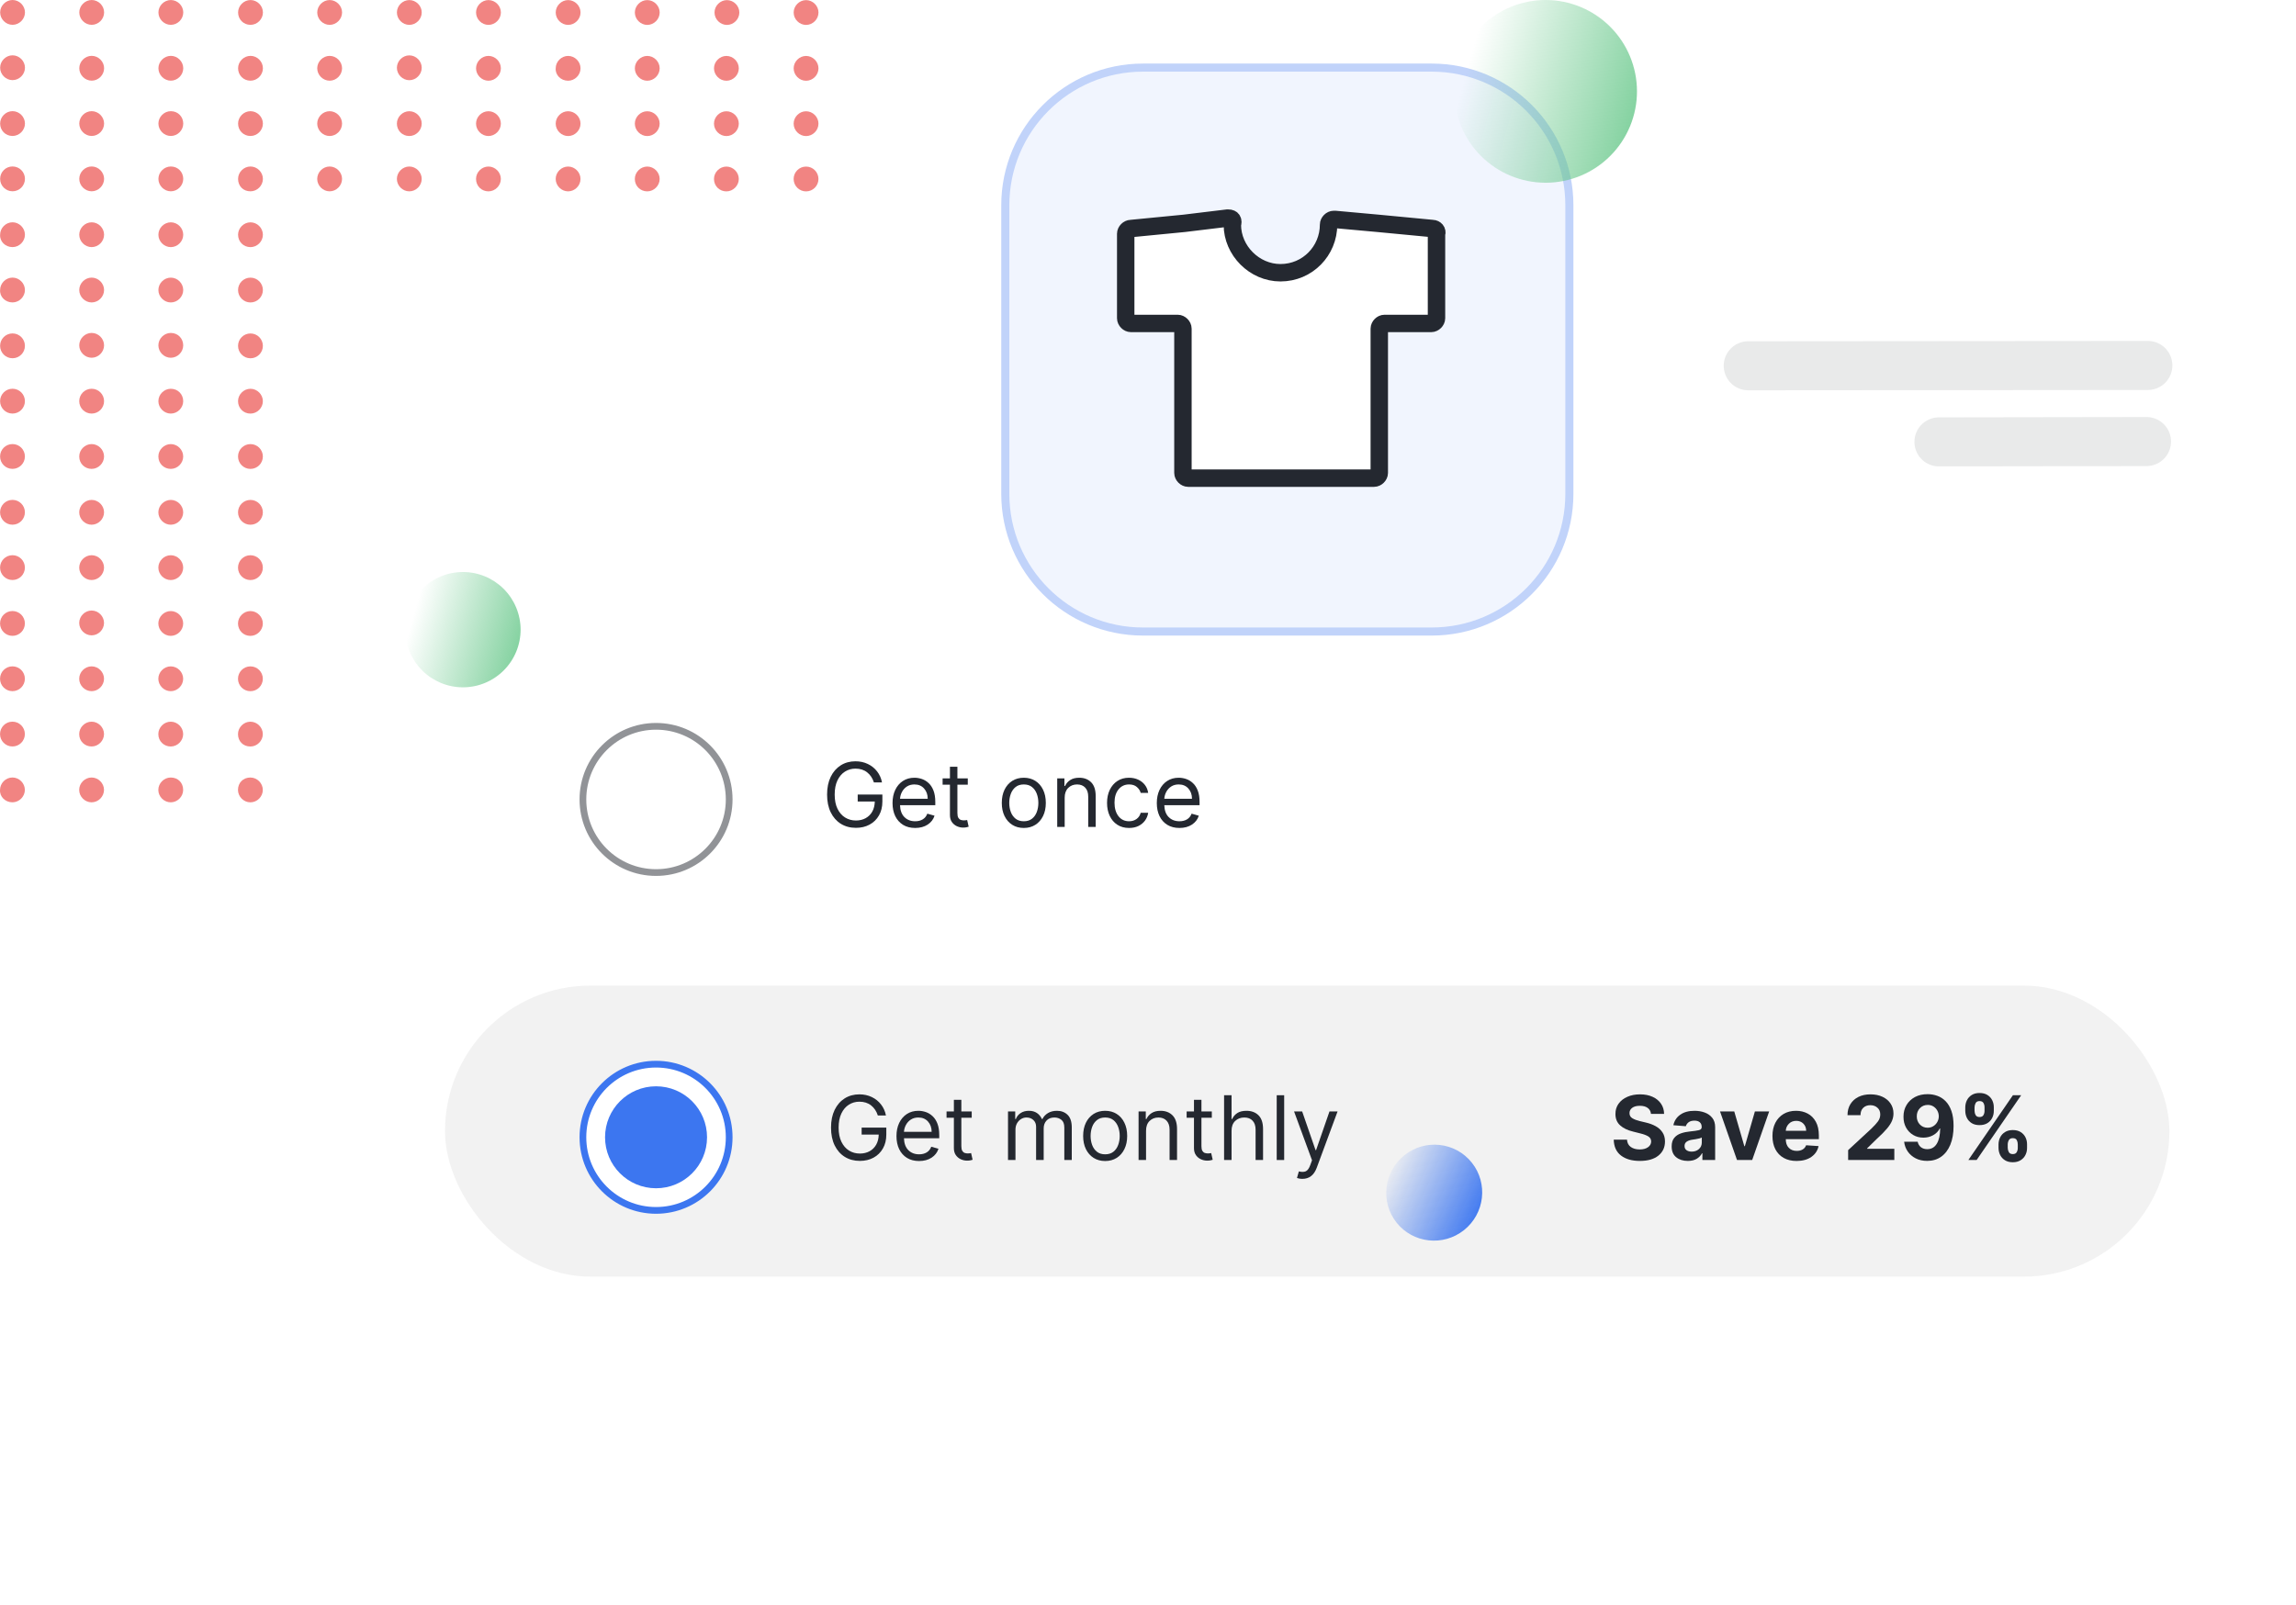 <svg width="256" height="179" viewBox="0 0 256 179" fill="none" xmlns="http://www.w3.org/2000/svg">
<g clip-path="url(#clip0)">
<path d="M1.401 0C0.651 0 0.016 0.634 0.016 1.384C0.016 2.133 0.65 2.767 1.4 2.768C2.15 2.768 2.784 2.133 2.785 1.384C2.785 0.634 2.15 0 1.401 0Z" fill="#ED6663" fill-opacity="0.8"/>
<path d="M10.225 2.769C10.974 2.769 11.609 2.135 11.609 1.385C11.609 0.636 10.975 0.002 10.225 0.001C9.475 0.001 8.841 0.636 8.841 1.385C8.84 2.135 9.475 2.769 10.225 2.769Z" fill="#ED6663" fill-opacity="0.8"/>
<path d="M19.049 2.77C19.799 2.77 20.433 2.136 20.434 1.387C20.434 0.637 19.799 0.003 19.05 0.003C18.3 0.003 17.665 0.637 17.665 1.386C17.665 2.136 18.299 2.77 19.049 2.77Z" fill="#ED6663" fill-opacity="0.8"/>
<path d="M27.931 2.771C28.681 2.771 29.316 2.137 29.316 1.388C29.316 0.638 28.682 0.004 27.932 0.004C27.182 0.004 26.547 0.638 26.547 1.388C26.547 2.137 27.124 2.771 27.931 2.771Z" fill="#ED6663" fill-opacity="0.8"/>
<path d="M36.756 2.773C37.505 2.773 38.14 2.139 38.14 1.389C38.14 0.64 37.506 0.005 36.756 0.005C36.007 0.005 35.372 0.639 35.372 1.389C35.372 2.138 36.006 2.773 36.756 2.773Z" fill="#ED6663" fill-opacity="0.8"/>
<path d="M45.639 0.007C44.889 0.007 44.254 0.641 44.254 1.39C44.254 2.14 44.888 2.774 45.638 2.774C46.388 2.774 47.022 2.14 47.022 1.39C47.023 0.641 46.388 0.007 45.639 0.007Z" fill="#ED6663" fill-opacity="0.8"/>
<path d="M54.462 2.775C55.212 2.775 55.847 2.141 55.847 1.392C55.847 0.642 55.213 0.008 54.463 0.008C53.713 0.008 53.079 0.642 53.078 1.391C53.078 2.141 53.712 2.775 54.462 2.775Z" fill="#ED6663" fill-opacity="0.8"/>
<path d="M64.729 1.393C64.729 0.643 64.095 0.009 63.345 0.009C62.595 0.009 61.961 0.643 61.961 1.393C61.96 2.142 62.595 2.776 63.344 2.776C64.094 2.777 64.729 2.142 64.729 1.393Z" fill="#ED6663" fill-opacity="0.8"/>
<path d="M72.169 2.778C72.919 2.778 73.553 2.144 73.554 1.394C73.554 0.645 72.919 0.011 72.17 0.01C71.42 0.01 70.785 0.645 70.785 1.394C70.785 2.144 71.419 2.778 72.169 2.778Z" fill="#ED6663" fill-opacity="0.8"/>
<path d="M82.436 1.395C82.436 0.646 81.802 0.012 81.052 0.012C80.302 0.012 79.667 0.646 79.667 1.395C79.667 2.145 80.301 2.779 81.051 2.779C81.801 2.779 82.436 2.145 82.436 1.395Z" fill="#ED6663" fill-opacity="0.8"/>
<path d="M89.876 2.78C90.625 2.78 91.26 2.146 91.26 1.397C91.26 0.647 90.626 0.013 89.876 0.013C89.126 0.013 88.492 0.647 88.492 1.397C88.492 2.146 89.126 2.78 89.876 2.78Z" fill="#ED6663" fill-opacity="0.8"/>
<path d="M1.4 6.169C0.65 6.169 0.015 6.803 0.015 7.553C0.015 8.302 0.649 8.936 1.399 8.936C2.149 8.936 2.784 8.302 2.784 7.553C2.784 6.803 2.15 6.169 1.4 6.169Z" fill="#ED6663" fill-opacity="0.8"/>
<path d="M10.224 8.995C10.973 8.995 11.608 8.361 11.608 7.612C11.608 6.862 10.974 6.228 10.224 6.228C9.474 6.228 8.84 6.862 8.84 7.611C8.84 8.361 9.474 8.995 10.224 8.995Z" fill="#ED6663" fill-opacity="0.8"/>
<path d="M19.048 8.996C19.798 8.996 20.433 8.362 20.433 7.613C20.433 6.863 19.799 6.229 19.049 6.229C18.299 6.229 17.665 6.863 17.664 7.613C17.664 8.362 18.298 8.996 19.048 8.996Z" fill="#ED6663" fill-opacity="0.8"/>
<path d="M27.93 8.998C28.68 8.998 29.315 8.364 29.315 7.614C29.315 6.865 28.681 6.23 27.931 6.23C27.181 6.23 26.547 6.865 26.546 7.614C26.546 8.364 27.123 8.998 27.93 8.998Z" fill="#ED6663" fill-opacity="0.8"/>
<path d="M36.755 8.999C37.505 8.999 38.139 8.365 38.139 7.615C38.139 6.866 37.505 6.232 36.755 6.232C36.006 6.232 35.371 6.866 35.371 7.615C35.371 8.365 36.005 8.999 36.755 8.999Z" fill="#ED6663" fill-opacity="0.8"/>
<path d="M45.638 6.175C44.888 6.175 44.253 6.809 44.253 7.559C44.253 8.308 44.887 8.943 45.637 8.943C46.387 8.943 47.021 8.309 47.022 7.559C47.022 6.81 46.387 6.175 45.638 6.175Z" fill="#ED6663" fill-opacity="0.8"/>
<path d="M54.461 9.002C55.211 9.002 55.846 8.367 55.846 7.618C55.846 6.869 55.212 6.234 54.462 6.234C53.712 6.234 53.078 6.868 53.078 7.618C53.077 8.367 53.712 9.002 54.461 9.002Z" fill="#ED6663" fill-opacity="0.8"/>
<path d="M63.344 9.003C64.093 9.003 64.728 8.369 64.728 7.619C64.728 6.87 64.094 6.236 63.344 6.236C62.594 6.236 61.96 6.87 61.96 7.619C61.902 8.369 62.536 9.003 63.344 9.003Z" fill="#ED6663" fill-opacity="0.8"/>
<path d="M72.168 9.004C72.918 9.004 73.552 8.37 73.553 7.621C73.553 6.871 72.918 6.237 72.169 6.237C71.419 6.237 70.784 6.871 70.784 7.62C70.784 8.37 71.418 9.004 72.168 9.004Z" fill="#ED6663" fill-opacity="0.8"/>
<path d="M80.993 9.005C81.742 9.005 82.377 8.371 82.377 7.622C82.377 6.872 81.743 6.238 80.993 6.238C80.243 6.238 79.609 6.872 79.609 7.622C79.609 8.371 80.243 9.005 80.993 9.005Z" fill="#ED6663" fill-opacity="0.8"/>
<path d="M89.875 9.007C90.624 9.007 91.259 8.373 91.259 7.623C91.26 6.874 90.625 6.239 89.875 6.239C89.126 6.239 88.491 6.873 88.491 7.623C88.491 8.372 89.125 9.007 89.875 9.007Z" fill="#ED6663" fill-opacity="0.8"/>
<path d="M1.398 15.163C2.148 15.163 2.783 14.528 2.783 13.779C2.783 13.03 2.149 12.395 1.399 12.395C0.649 12.395 0.015 13.029 0.014 13.779C0.014 14.528 0.591 15.163 1.398 15.163Z" fill="#ED6663" fill-opacity="0.8"/>
<path d="M10.223 15.164C10.973 15.164 11.607 14.53 11.607 13.78C11.607 13.031 10.973 12.397 10.223 12.397C9.474 12.397 8.839 13.031 8.839 13.78C8.839 14.53 9.473 15.164 10.223 15.164Z" fill="#ED6663" fill-opacity="0.8"/>
<path d="M19.048 12.398C18.298 12.398 17.664 13.032 17.663 13.781C17.663 14.531 18.297 15.165 19.047 15.165C19.797 15.165 20.432 14.531 20.432 13.782C20.432 13.032 19.855 12.398 19.048 12.398Z" fill="#ED6663" fill-opacity="0.8"/>
<path d="M27.929 15.166C28.679 15.166 29.314 14.532 29.314 13.783C29.314 13.033 28.68 12.399 27.93 12.399C27.18 12.399 26.546 13.033 26.546 13.783C26.545 14.532 27.122 15.166 27.929 15.166Z" fill="#ED6663" fill-opacity="0.8"/>
<path d="M36.754 15.168C37.504 15.168 38.138 14.534 38.139 13.784C38.139 13.035 37.504 12.4 36.755 12.4C36.005 12.4 35.37 13.034 35.37 13.784C35.37 14.534 36.004 15.168 36.754 15.168Z" fill="#ED6663" fill-opacity="0.8"/>
<path d="M45.636 15.169C46.386 15.169 47.02 14.535 47.021 13.785C47.021 13.036 46.386 12.402 45.637 12.402C44.887 12.402 44.252 13.036 44.252 13.785C44.252 14.535 44.829 15.169 45.636 15.169Z" fill="#ED6663" fill-opacity="0.8"/>
<path d="M54.461 15.17C55.21 15.17 55.845 14.536 55.845 13.787C55.845 13.037 55.211 12.403 54.461 12.403C53.711 12.403 53.077 13.037 53.077 13.787C53.077 14.536 53.711 15.17 54.461 15.17Z" fill="#ED6663" fill-opacity="0.8"/>
<path d="M63.343 12.404C62.594 12.404 61.959 13.038 61.959 13.788C61.959 14.537 62.593 15.171 63.343 15.172C64.093 15.172 64.727 14.537 64.727 13.788C64.727 13.039 64.093 12.404 63.343 12.404Z" fill="#ED6663" fill-opacity="0.8"/>
<path d="M72.167 15.173C72.917 15.173 73.552 14.539 73.552 13.789C73.552 13.04 72.918 12.406 72.168 12.406C71.418 12.405 70.783 13.04 70.783 13.789C70.783 14.539 71.417 15.173 72.167 15.173Z" fill="#ED6663" fill-opacity="0.8"/>
<path d="M80.992 15.174C81.741 15.174 82.376 14.54 82.376 13.79C82.376 13.041 81.742 12.407 80.992 12.407C80.243 12.407 79.608 13.041 79.608 13.79C79.608 14.54 80.242 15.174 80.992 15.174Z" fill="#ED6663" fill-opacity="0.8"/>
<path d="M89.874 12.408C89.125 12.408 88.49 13.042 88.49 13.792C88.49 14.541 89.124 15.175 89.874 15.175C90.624 15.175 91.258 14.541 91.258 13.792C91.259 13.042 90.624 12.408 89.874 12.408Z" fill="#ED6663" fill-opacity="0.8"/>
<path d="M1.397 21.331C2.162 21.331 2.782 20.712 2.782 19.948C2.782 19.184 2.163 18.564 1.398 18.564C0.634 18.564 0.014 19.183 0.014 19.948C0.013 20.712 0.633 21.331 1.397 21.331Z" fill="#ED6663" fill-opacity="0.8"/>
<path d="M10.223 18.565C9.473 18.565 8.838 19.199 8.838 19.949C8.838 20.698 9.472 21.333 10.222 21.333C10.972 21.333 11.606 20.698 11.607 19.949C11.607 19.2 10.972 18.565 10.223 18.565Z" fill="#ED6663" fill-opacity="0.8"/>
<path d="M19.047 18.567C18.297 18.567 17.663 19.201 17.663 19.95C17.662 20.7 18.297 21.334 19.046 21.334C19.796 21.334 20.431 20.7 20.431 19.95C20.431 19.201 19.855 18.567 19.047 18.567Z" fill="#ED6663" fill-opacity="0.8"/>
<path d="M27.928 21.335C28.678 21.335 29.313 20.701 29.313 19.952C29.313 19.202 28.679 18.568 27.929 18.568C27.179 18.568 26.545 19.202 26.545 19.951C26.544 20.759 27.121 21.335 27.928 21.335Z" fill="#ED6663" fill-opacity="0.8"/>
<path d="M36.753 21.336C37.503 21.337 38.137 20.702 38.138 19.953C38.138 19.203 37.503 18.569 36.754 18.569C36.004 18.569 35.369 19.203 35.369 19.953C35.369 20.702 36.003 21.336 36.753 21.336Z" fill="#ED6663" fill-opacity="0.8"/>
<path d="M45.636 18.57C44.886 18.57 44.252 19.204 44.251 19.954C44.251 20.703 44.885 21.338 45.635 21.338C46.385 21.338 47.02 20.704 47.02 19.954C47.02 19.205 46.386 18.57 45.636 18.57Z" fill="#ED6663" fill-opacity="0.8"/>
<path d="M54.46 21.339C55.209 21.339 55.844 20.705 55.844 19.955C55.844 19.206 55.21 18.572 54.46 18.572C53.711 18.572 53.076 19.206 53.076 19.955C53.076 20.762 53.71 21.339 54.46 21.339Z" fill="#ED6663" fill-opacity="0.8"/>
<path d="M63.343 18.573C62.593 18.573 61.958 19.207 61.958 19.956C61.958 20.706 62.592 21.34 63.342 21.34C64.092 21.34 64.726 20.706 64.726 19.957C64.727 19.207 64.092 18.573 63.343 18.573Z" fill="#ED6663" fill-opacity="0.8"/>
<path d="M72.166 21.341C72.916 21.342 73.551 20.707 73.551 19.958C73.551 19.209 72.917 18.574 72.167 18.574C71.417 18.574 70.782 19.208 70.782 19.958C70.782 20.765 71.416 21.341 72.166 21.341Z" fill="#ED6663" fill-opacity="0.8"/>
<path d="M80.991 21.343C81.74 21.343 82.375 20.709 82.375 19.959C82.376 19.21 81.741 18.576 80.991 18.576C80.242 18.576 79.607 19.21 79.607 19.959C79.607 20.766 80.241 21.343 80.991 21.343Z" fill="#ED6663" fill-opacity="0.8"/>
<path d="M89.873 21.344C90.638 21.344 91.257 20.725 91.257 19.96C91.258 19.196 90.638 18.577 89.874 18.577C89.109 18.577 88.489 19.196 88.489 19.96C88.489 20.724 89.109 21.344 89.873 21.344Z" fill="#ED6663" fill-opacity="0.8"/>
<path d="M1.396 27.558C2.146 27.558 2.781 26.924 2.781 26.174C2.781 25.425 2.147 24.791 1.397 24.79C0.647 24.79 0.013 25.425 0.013 26.174C-0.045 26.924 0.589 27.558 1.396 27.558Z" fill="#ED6663" fill-opacity="0.8"/>
<path d="M10.221 27.559C10.971 27.559 11.605 26.925 11.605 26.175C11.606 25.426 10.971 24.792 10.222 24.792C9.472 24.792 8.837 25.426 8.837 26.175C8.837 26.925 9.471 27.559 10.221 27.559Z" fill="#ED6663" fill-opacity="0.8"/>
<path d="M19.046 27.56C19.795 27.56 20.43 26.926 20.43 26.177C20.43 25.427 19.796 24.793 19.046 24.793C18.296 24.793 17.662 25.427 17.662 26.177C17.661 26.926 18.296 27.56 19.046 27.56Z" fill="#ED6663" fill-opacity="0.8"/>
<path d="M27.928 27.561C28.677 27.561 29.312 26.927 29.312 26.178C29.312 25.428 28.678 24.794 27.928 24.794C27.178 24.794 26.544 25.428 26.544 26.178C26.544 26.927 27.12 27.561 27.928 27.561Z" fill="#ED6663" fill-opacity="0.8"/>
<path d="M36.752 27.563C37.502 27.563 38.136 26.929 38.137 26.179C38.137 25.43 37.503 24.796 36.753 24.796C36.003 24.796 35.368 25.43 35.368 26.179C35.368 26.929 36.002 27.563 36.752 27.563Z" fill="#ED6663" fill-opacity="0.8"/>
<path d="M45.634 27.564C46.384 27.564 47.019 26.93 47.019 26.18C47.019 25.431 46.385 24.797 45.635 24.797C44.885 24.797 44.251 25.431 44.25 26.18C44.25 26.93 44.827 27.564 45.634 27.564Z" fill="#ED6663" fill-opacity="0.8"/>
<path d="M54.459 27.565C55.209 27.565 55.843 26.931 55.843 26.182C55.843 25.432 55.209 24.798 54.459 24.798C53.71 24.798 53.075 25.432 53.075 26.182C53.075 26.931 53.709 27.565 54.459 27.565Z" fill="#ED6663" fill-opacity="0.8"/>
<path d="M63.341 27.567C64.091 27.567 64.725 26.933 64.725 26.183C64.726 25.434 64.091 24.799 63.342 24.799C62.592 24.799 61.957 25.433 61.957 26.183C61.899 26.932 62.533 27.567 63.341 27.567Z" fill="#ED6663" fill-opacity="0.8"/>
<path d="M72.165 27.568C72.915 27.568 73.55 26.934 73.55 26.184C73.55 25.435 72.916 24.801 72.166 24.801C71.416 24.801 70.782 25.435 70.781 26.184C70.781 26.934 71.416 27.568 72.165 27.568Z" fill="#ED6663" fill-opacity="0.8"/>
<path d="M82.432 26.186C82.432 25.436 81.798 24.802 81.048 24.802C80.298 24.802 79.664 25.436 79.664 26.186C79.663 26.935 80.298 27.569 81.048 27.569C81.797 27.569 82.432 26.935 82.432 26.186Z" fill="#ED6663" fill-opacity="0.8"/>
<path d="M89.873 24.803C89.123 24.803 88.488 25.437 88.488 26.187C88.488 26.936 89.122 27.57 89.872 27.57C90.622 27.57 91.256 26.936 91.257 26.187C91.257 25.38 90.623 24.803 89.873 24.803Z" fill="#ED6663" fill-opacity="0.8"/>
<path d="M1.396 33.726C2.145 33.727 2.78 33.092 2.78 32.343C2.78 31.593 2.146 30.959 1.396 30.959C0.646 30.959 0.012 31.593 0.012 32.343C-0.046 33.092 0.588 33.726 1.396 33.726Z" fill="#ED6663" fill-opacity="0.8"/>
<path d="M10.22 33.728C10.97 33.728 11.604 33.094 11.605 32.344C11.605 31.595 10.97 30.96 10.221 30.96C9.471 30.96 8.836 31.595 8.836 32.344C8.836 33.093 9.47 33.728 10.22 33.728Z" fill="#ED6663" fill-opacity="0.8"/>
<path d="M19.045 33.729C19.794 33.729 20.429 33.095 20.429 32.345C20.429 31.596 19.795 30.962 19.045 30.962C18.295 30.962 17.661 31.596 17.661 32.345C17.66 33.095 18.295 33.729 19.045 33.729Z" fill="#ED6663" fill-opacity="0.8"/>
<path d="M27.927 33.73C28.691 33.73 29.311 33.111 29.311 32.347C29.311 31.582 28.692 30.963 27.927 30.963C27.163 30.963 26.543 31.582 26.543 32.347C26.543 33.111 27.162 33.73 27.927 33.73Z" fill="#ED6663" fill-opacity="0.8"/>
<path d="M36.751 33.731C37.501 33.732 38.136 33.097 38.136 32.348C38.136 31.599 37.502 30.964 36.752 30.964C36.002 30.964 35.367 31.598 35.367 32.348C35.367 33.097 36.001 33.731 36.751 33.731Z" fill="#ED6663" fill-opacity="0.8"/>
<path d="M45.633 33.733C46.383 33.733 47.018 33.099 47.018 32.349C47.018 31.6 46.384 30.966 45.634 30.966C44.884 30.965 44.25 31.6 44.249 32.349C44.249 33.099 44.826 33.733 45.633 33.733Z" fill="#ED6663" fill-opacity="0.8"/>
<path d="M54.458 33.734C55.208 33.734 55.842 33.1 55.842 32.35C55.843 31.601 55.208 30.967 54.459 30.967C53.709 30.967 53.074 31.601 53.074 32.35C53.074 33.1 53.708 33.734 54.458 33.734Z" fill="#ED6663" fill-opacity="0.8"/>
<path d="M63.34 33.735C64.105 33.736 64.724 33.116 64.725 32.352C64.725 31.588 64.105 30.968 63.341 30.968C62.576 30.968 61.956 31.587 61.956 32.352C61.956 33.116 62.575 33.735 63.34 33.735Z" fill="#ED6663" fill-opacity="0.8"/>
<path d="M72.165 33.737C72.914 33.737 73.549 33.102 73.549 32.353C73.549 31.604 72.915 30.969 72.165 30.969C71.415 30.969 70.781 31.603 70.781 32.353C70.78 33.102 71.415 33.737 72.165 33.737Z" fill="#ED6663" fill-opacity="0.8"/>
<path d="M80.989 33.738C81.739 33.738 82.373 33.104 82.374 32.354C82.374 31.605 81.739 30.971 80.99 30.971C80.24 30.971 79.605 31.605 79.605 32.354C79.605 33.104 80.239 33.738 80.989 33.738Z" fill="#ED6663" fill-opacity="0.8"/>
<path d="M89.872 30.972C89.122 30.972 88.487 31.606 88.487 32.355C88.487 33.105 89.121 33.739 89.871 33.739C90.621 33.739 91.255 33.105 91.256 32.356C91.256 31.606 90.622 30.972 89.872 30.972Z" fill="#ED6663" fill-opacity="0.8"/>
<path d="M1.395 39.953C2.159 39.953 2.779 39.333 2.779 38.569C2.779 37.805 2.16 37.185 1.395 37.185C0.631 37.185 0.011 37.805 0.011 38.569C0.011 39.333 0.63 39.953 1.395 39.953Z" fill="#ED6663" fill-opacity="0.8"/>
<path d="M10.22 37.129C9.47 37.129 8.835 37.763 8.835 38.513C8.835 39.262 9.469 39.896 10.219 39.896C10.969 39.897 11.604 39.262 11.604 38.513C11.604 37.763 10.97 37.129 10.22 37.129Z" fill="#ED6663" fill-opacity="0.8"/>
<path d="M19.044 37.13C18.295 37.13 17.66 37.765 17.66 38.514C17.66 39.264 18.294 39.898 19.044 39.898C19.794 39.898 20.428 39.264 20.428 38.514C20.428 37.765 19.852 37.13 19.044 37.13Z" fill="#ED6663" fill-opacity="0.8"/>
<path d="M27.926 39.957C28.69 39.957 29.31 39.337 29.31 38.573C29.311 37.809 28.691 37.189 27.926 37.189C27.162 37.189 26.542 37.809 26.542 38.573C26.542 39.337 27.161 39.957 27.926 39.957Z" fill="#ED6663" fill-opacity="0.8"/>
<path d="M36.75 39.958C37.5 39.958 38.135 39.324 38.135 38.574C38.135 37.825 37.501 37.191 36.751 37.191C36.001 37.191 35.367 37.825 35.366 38.574C35.366 39.324 36.001 39.958 36.75 39.958Z" fill="#ED6663" fill-opacity="0.8"/>
<path d="M45.633 39.959C46.382 39.959 47.017 39.325 47.017 38.576C47.017 37.826 46.383 37.192 45.633 37.192C44.883 37.192 44.249 37.826 44.249 38.575C44.248 39.325 44.825 39.959 45.633 39.959Z" fill="#ED6663" fill-opacity="0.8"/>
<path d="M54.457 39.96C55.221 39.961 55.841 39.341 55.842 38.577C55.842 37.813 55.222 37.193 54.458 37.193C53.693 37.193 53.073 37.813 53.073 38.577C53.073 39.341 53.693 39.96 54.457 39.96Z" fill="#ED6663" fill-opacity="0.8"/>
<path d="M63.34 37.137C62.59 37.137 61.955 37.771 61.955 38.52C61.955 39.27 62.589 39.904 63.339 39.904C64.089 39.904 64.724 39.27 64.724 38.52C64.724 37.771 64.09 37.137 63.34 37.137Z" fill="#ED6663" fill-opacity="0.8"/>
<path d="M72.164 39.963C72.913 39.963 73.548 39.329 73.548 38.58C73.548 37.83 72.914 37.196 72.164 37.196C71.414 37.196 70.78 37.83 70.78 38.579C70.779 39.329 71.414 39.963 72.164 39.963Z" fill="#ED6663" fill-opacity="0.8"/>
<path d="M80.988 39.964C81.738 39.964 82.372 39.33 82.373 38.581C82.373 37.831 81.739 37.197 80.989 37.197C80.239 37.197 79.604 37.831 79.604 38.581C79.604 39.33 80.238 39.964 80.988 39.964Z" fill="#ED6663" fill-opacity="0.8"/>
<path d="M89.87 39.965C90.635 39.966 91.255 39.346 91.255 38.582C91.255 37.818 90.635 37.198 89.871 37.198C89.106 37.198 88.487 37.818 88.486 38.582C88.486 39.346 89.106 39.965 89.87 39.965Z" fill="#ED6663" fill-opacity="0.8"/>
<path d="M1.394 46.122C2.158 46.122 2.778 45.502 2.778 44.738C2.779 43.974 2.159 43.354 1.394 43.354C0.63 43.354 0.01 43.974 0.01 44.738C0.01 45.502 0.629 46.121 1.394 46.122Z" fill="#ED6663" fill-opacity="0.8"/>
<path d="M10.218 46.123C10.983 46.123 11.603 45.503 11.603 44.739C11.603 43.975 10.983 43.356 10.219 43.355C9.454 43.355 8.835 43.975 8.834 44.739C8.834 45.503 9.454 46.123 10.218 46.123Z" fill="#ED6663" fill-opacity="0.8"/>
<path d="M19.044 43.357C18.294 43.357 17.659 43.991 17.659 44.74C17.659 45.49 18.293 46.124 19.043 46.124C19.793 46.124 20.427 45.49 20.427 44.74C20.427 43.991 19.851 43.357 19.044 43.357Z" fill="#ED6663" fill-opacity="0.8"/>
<path d="M27.925 46.125C28.675 46.125 29.309 45.491 29.309 44.742C29.31 43.992 28.675 43.358 27.925 43.358C27.176 43.358 26.541 43.992 26.541 44.742C26.541 45.491 27.117 46.125 27.925 46.125Z" fill="#ED6663" fill-opacity="0.8"/>
<path d="M36.749 46.127C37.499 46.127 38.134 45.492 38.134 44.743C38.134 43.994 37.5 43.359 36.75 43.359C36 43.359 35.366 43.993 35.365 44.743C35.365 45.492 36 46.127 36.749 46.127Z" fill="#ED6663" fill-opacity="0.8"/>
<path d="M45.632 46.128C46.381 46.128 47.016 45.494 47.016 44.744C47.016 43.995 46.382 43.361 45.632 43.361C44.883 43.361 44.248 43.995 44.248 44.744C44.248 45.494 44.824 46.128 45.632 46.128Z" fill="#ED6663" fill-opacity="0.8"/>
<path d="M54.456 46.129C55.206 46.129 55.84 45.495 55.841 44.746C55.841 43.996 55.206 43.362 54.457 43.362C53.707 43.362 53.072 43.996 53.072 44.745C53.072 45.495 53.706 46.129 54.456 46.129Z" fill="#ED6663" fill-opacity="0.8"/>
<path d="M63.339 43.363C62.589 43.363 61.955 43.997 61.954 44.747C61.954 45.496 62.588 46.13 63.338 46.13C64.088 46.13 64.723 45.496 64.723 44.747C64.723 43.997 64.089 43.363 63.339 43.363Z" fill="#ED6663" fill-opacity="0.8"/>
<path d="M72.163 46.132C72.912 46.132 73.547 45.498 73.547 44.748C73.547 43.999 72.913 43.364 72.163 43.364C71.413 43.364 70.779 43.998 70.779 44.748C70.779 45.498 71.413 46.132 72.163 46.132Z" fill="#ED6663" fill-opacity="0.8"/>
<path d="M80.987 46.133C81.752 46.133 82.371 45.514 82.372 44.749C82.372 43.985 81.752 43.366 80.988 43.366C80.223 43.366 79.603 43.985 79.603 44.749C79.603 45.514 80.223 46.133 80.987 46.133Z" fill="#ED6663" fill-opacity="0.8"/>
<path d="M89.869 46.134C90.634 46.134 91.254 45.515 91.254 44.751C91.254 43.987 90.635 43.367 89.87 43.367C89.106 43.367 88.486 43.986 88.486 44.751C88.485 45.515 89.105 46.134 89.869 46.134Z" fill="#ED6663" fill-opacity="0.8"/>
<path d="M1.393 52.29C2.157 52.29 2.777 51.671 2.777 50.907C2.778 50.142 2.158 49.523 1.394 49.523C0.629 49.523 0.009 50.142 0.009 50.907C0.009 51.671 0.628 52.29 1.393 52.29Z" fill="#ED6663" fill-opacity="0.8"/>
<path d="M10.217 52.292C10.967 52.292 11.602 51.657 11.602 50.908C11.602 50.158 10.968 49.524 10.218 49.524C9.468 49.524 8.834 50.158 8.834 50.908C8.833 51.715 9.468 52.291 10.217 52.292Z" fill="#ED6663" fill-opacity="0.8"/>
<path d="M19.042 52.293C19.792 52.293 20.426 51.659 20.426 50.909C20.427 50.16 19.792 49.526 19.043 49.526C18.293 49.526 17.658 50.16 17.658 50.909C17.658 51.716 18.292 52.293 19.042 52.293Z" fill="#ED6663" fill-opacity="0.8"/>
<path d="M27.924 52.294C28.689 52.294 29.308 51.675 29.309 50.91C29.309 50.146 28.689 49.527 27.925 49.527C27.16 49.527 26.54 50.146 26.54 50.91C26.54 51.675 27.16 52.294 27.924 52.294Z" fill="#ED6663" fill-opacity="0.8"/>
<path d="M36.748 52.295C37.513 52.295 38.133 51.676 38.133 50.912C38.133 50.148 37.514 49.528 36.749 49.528C35.985 49.528 35.365 50.148 35.365 50.912C35.364 51.676 35.984 52.295 36.748 52.295Z" fill="#ED6663" fill-opacity="0.8"/>
<path d="M45.631 49.529C44.882 49.529 44.247 50.163 44.247 50.913C44.247 51.662 44.881 52.297 45.631 52.297C46.38 52.297 47.015 51.663 47.015 50.913C47.015 50.164 46.381 49.529 45.631 49.529Z" fill="#ED6663" fill-opacity="0.8"/>
<path d="M54.455 52.298C55.22 52.298 55.84 51.678 55.84 50.914C55.84 50.15 55.22 49.531 54.456 49.531C53.691 49.531 53.071 50.15 53.071 50.914C53.071 51.678 53.691 52.298 54.455 52.298Z" fill="#ED6663" fill-opacity="0.8"/>
<path d="M63.337 52.299C64.102 52.299 64.722 51.68 64.722 50.916C64.722 50.151 64.103 49.532 63.338 49.532C62.574 49.532 61.954 50.151 61.953 50.916C61.953 51.68 62.573 52.299 63.337 52.299Z" fill="#ED6663" fill-opacity="0.8"/>
<path d="M72.162 52.3C72.912 52.3 73.546 51.666 73.546 50.917C73.547 50.167 72.912 49.533 72.162 49.533C71.413 49.533 70.778 50.167 70.778 50.917C70.778 51.724 71.412 52.3 72.162 52.3Z" fill="#ED6663" fill-opacity="0.8"/>
<path d="M80.987 49.535C80.237 49.534 79.603 50.169 79.602 50.918C79.602 51.667 80.237 52.302 80.986 52.302C81.736 52.302 82.371 51.668 82.371 50.918C82.429 50.169 81.794 49.535 80.987 49.535Z" fill="#ED6663" fill-opacity="0.8"/>
<path d="M89.868 52.303C90.633 52.303 91.253 51.684 91.253 50.919C91.253 50.155 90.634 49.536 89.869 49.536C89.105 49.536 88.485 50.155 88.485 50.919C88.484 51.684 89.104 52.303 89.868 52.303Z" fill="#ED6663" fill-opacity="0.8"/>
<path d="M1.392 58.517C2.156 58.517 2.776 57.897 2.777 57.133C2.777 56.369 2.157 55.749 1.393 55.749C0.628 55.749 0.008 56.369 0.008 57.133C0.008 57.897 0.628 58.517 1.392 58.517Z" fill="#ED6663" fill-opacity="0.8"/>
<path d="M10.216 58.518C10.966 58.518 11.601 57.884 11.601 57.134C11.601 56.385 10.967 55.751 10.217 55.751C9.467 55.751 8.833 56.385 8.833 57.134C8.832 57.884 9.467 58.518 10.216 58.518Z" fill="#ED6663" fill-opacity="0.8"/>
<path d="M19.041 58.519C19.791 58.519 20.425 57.885 20.425 57.136C20.426 56.386 19.791 55.752 19.042 55.752C18.292 55.752 17.657 56.386 17.657 57.136C17.657 57.885 18.291 58.519 19.041 58.519Z" fill="#ED6663" fill-opacity="0.8"/>
<path d="M27.923 58.52C28.688 58.52 29.308 57.901 29.308 57.137C29.308 56.373 28.688 55.753 27.924 55.753C27.159 55.753 26.539 56.373 26.539 57.137C26.539 57.901 27.159 58.52 27.923 58.52Z" fill="#ED6663" fill-opacity="0.8"/>
<path d="M36.748 58.522C37.512 58.522 38.132 57.902 38.132 57.138C38.132 56.374 37.513 55.755 36.748 55.755C35.984 55.754 35.364 56.374 35.364 57.138C35.364 57.902 35.983 58.522 36.748 58.522Z" fill="#ED6663" fill-opacity="0.8"/>
<path d="M45.63 58.523C46.38 58.523 47.014 57.889 47.014 57.139C47.014 56.39 46.38 55.756 45.63 55.756C44.881 55.756 44.246 56.39 44.246 57.139C44.246 57.889 44.822 58.523 45.63 58.523Z" fill="#ED6663" fill-opacity="0.8"/>
<path d="M54.454 58.524C55.219 58.524 55.839 57.905 55.839 57.141C55.839 56.377 55.219 55.757 54.455 55.757C53.69 55.757 53.071 56.376 53.07 57.141C53.07 57.905 53.69 58.524 54.454 58.524Z" fill="#ED6663" fill-opacity="0.8"/>
<path d="M63.337 58.526C64.101 58.526 64.721 57.906 64.721 57.142C64.721 56.378 64.102 55.758 63.337 55.758C62.573 55.758 61.953 56.378 61.953 57.142C61.952 57.906 62.572 58.526 63.337 58.526Z" fill="#ED6663" fill-opacity="0.8"/>
<path d="M72.161 58.527C72.911 58.527 73.545 57.893 73.546 57.143C73.546 56.394 72.911 55.76 72.162 55.76C71.412 55.76 70.777 56.394 70.777 57.143C70.777 57.893 71.411 58.527 72.161 58.527Z" fill="#ED6663" fill-opacity="0.8"/>
<path d="M80.985 58.528C81.75 58.528 82.37 57.909 82.37 57.145C82.37 56.38 81.751 55.761 80.986 55.761C80.222 55.761 79.602 56.38 79.602 57.144C79.601 57.909 80.221 58.528 80.985 58.528Z" fill="#ED6663" fill-opacity="0.8"/>
<path d="M89.868 58.529C90.632 58.529 91.252 57.91 91.252 57.146C91.252 56.382 90.633 55.762 89.868 55.762C89.104 55.762 88.484 56.382 88.484 57.146C88.484 57.91 89.103 58.529 89.868 58.529Z" fill="#ED6663" fill-opacity="0.8"/>
<path d="M1.391 64.685C2.156 64.685 2.775 64.066 2.776 63.302C2.776 62.538 2.156 61.918 1.392 61.918C0.627 61.918 0.007 62.538 0.007 63.302C0.007 64.066 0.627 64.685 1.391 64.685Z" fill="#ED6663" fill-opacity="0.8"/>
<path d="M10.216 61.919C9.466 61.919 8.832 62.553 8.832 63.303C8.832 64.052 9.466 64.687 10.216 64.687C10.965 64.687 11.6 64.052 11.6 63.303C11.6 62.554 10.966 61.919 10.216 61.919Z" fill="#ED6663" fill-opacity="0.8"/>
<path d="M17.656 63.304C17.656 64.054 18.29 64.688 19.04 64.688C19.79 64.688 20.424 64.054 20.425 63.304C20.425 62.555 19.791 61.921 19.041 61.921C18.291 61.921 17.656 62.555 17.656 63.304Z" fill="#ED6663" fill-opacity="0.8"/>
<path d="M27.922 64.689C28.687 64.689 29.307 64.07 29.307 63.306C29.307 62.541 28.687 61.922 27.923 61.922C27.158 61.922 26.538 62.541 26.538 63.306C26.538 64.07 27.158 64.689 27.922 64.689Z" fill="#ED6663" fill-opacity="0.8"/>
<path d="M36.747 64.691C37.511 64.691 38.131 64.071 38.131 63.307C38.132 62.543 37.512 61.923 36.747 61.923C35.983 61.923 35.363 62.543 35.363 63.307C35.363 64.071 35.982 64.69 36.747 64.691Z" fill="#ED6663" fill-opacity="0.8"/>
<path d="M45.629 64.692C46.379 64.692 47.013 64.058 47.013 63.308C47.014 62.559 46.379 61.925 45.63 61.925C44.88 61.924 44.245 62.559 44.245 63.308C44.245 64.058 44.821 64.692 45.629 64.692Z" fill="#ED6663" fill-opacity="0.8"/>
<path d="M54.453 64.693C55.218 64.693 55.838 64.074 55.838 63.309C55.838 62.545 55.218 61.926 54.454 61.926C53.69 61.926 53.07 62.545 53.069 63.309C53.069 64.073 53.689 64.693 54.453 64.693Z" fill="#ED6663" fill-opacity="0.8"/>
<path d="M63.336 61.927C62.586 61.927 61.952 62.561 61.952 63.311C61.952 64.06 62.586 64.694 63.336 64.694C64.085 64.694 64.72 64.06 64.72 63.311C64.72 62.561 64.086 61.927 63.336 61.927Z" fill="#ED6663" fill-opacity="0.8"/>
<path d="M72.161 61.928C71.411 61.928 70.776 62.562 70.776 63.312C70.776 64.061 71.41 64.695 72.16 64.696C72.91 64.696 73.544 64.061 73.545 63.312C73.545 62.562 72.91 61.928 72.161 61.928Z" fill="#ED6663" fill-opacity="0.8"/>
<path d="M80.984 64.697C81.734 64.697 82.369 64.063 82.369 63.313C82.369 62.564 81.735 61.93 80.985 61.93C80.235 61.929 79.601 62.564 79.601 63.313C79.6 64.063 80.235 64.697 80.984 64.697Z" fill="#ED6663" fill-opacity="0.8"/>
<path d="M89.867 64.698C90.631 64.698 91.251 64.079 91.251 63.315C91.251 62.55 90.632 61.931 89.867 61.931C89.103 61.931 88.483 62.55 88.483 63.314C88.483 64.079 89.102 64.698 89.867 64.698Z" fill="#ED6663" fill-opacity="0.8"/>
<path d="M1.39 70.912C2.155 70.912 2.775 70.292 2.775 69.528C2.775 68.764 2.155 68.144 1.391 68.144C0.626 68.144 0.007 68.764 0.006 69.528C0.006 70.292 0.626 70.912 1.39 70.912Z" fill="#ED6663" fill-opacity="0.8"/>
<path d="M10.215 68.088C9.466 68.088 8.831 68.722 8.831 69.472C8.831 70.221 9.465 70.855 10.215 70.855C10.964 70.855 11.599 70.221 11.599 69.472C11.599 68.722 10.965 68.088 10.215 68.088Z" fill="#ED6663" fill-opacity="0.8"/>
<path d="M19.039 70.914C19.789 70.914 20.424 70.28 20.424 69.531C20.424 68.781 19.79 68.147 19.04 68.147C18.29 68.147 17.655 68.781 17.655 69.531C17.655 70.28 18.29 70.914 19.039 70.914Z" fill="#ED6663" fill-opacity="0.8"/>
<path d="M27.921 70.916C28.671 70.916 29.306 70.281 29.306 69.532C29.306 68.782 28.672 68.148 27.922 68.148C27.172 68.148 26.538 68.782 26.537 69.532C26.537 70.281 27.114 70.915 27.921 70.916Z" fill="#ED6663" fill-opacity="0.8"/>
<path d="M36.746 70.917C37.51 70.917 38.13 70.297 38.13 69.533C38.131 68.769 37.511 68.15 36.746 68.15C35.982 68.15 35.362 68.769 35.362 69.533C35.362 70.297 35.981 70.917 36.746 70.917Z" fill="#ED6663" fill-opacity="0.8"/>
<path d="M45.628 70.918C46.378 70.918 47.012 70.284 47.013 69.535C47.013 68.785 46.379 68.151 45.629 68.151C44.879 68.151 44.244 68.785 44.244 69.534C44.244 70.284 44.821 70.918 45.628 70.918Z" fill="#ED6663" fill-opacity="0.8"/>
<path d="M54.453 70.919C55.217 70.919 55.837 70.3 55.837 69.536C55.837 68.772 55.218 68.152 54.453 68.152C53.689 68.152 53.069 68.772 53.069 69.536C53.068 70.3 53.688 70.919 54.453 70.919Z" fill="#ED6663" fill-opacity="0.8"/>
<path d="M63.335 68.096C62.586 68.096 61.951 68.73 61.951 69.479C61.951 70.229 62.585 70.863 63.335 70.863C64.085 70.863 64.719 70.229 64.719 69.479C64.719 68.73 64.085 68.096 63.335 68.096Z" fill="#ED6663" fill-opacity="0.8"/>
<path d="M72.159 70.922C72.909 70.922 73.543 70.288 73.544 69.538C73.544 68.789 72.91 68.155 72.16 68.155C71.41 68.155 70.775 68.789 70.775 69.538C70.775 70.288 71.409 70.922 72.159 70.922Z" fill="#ED6663" fill-opacity="0.8"/>
<path d="M80.984 70.923C81.748 70.923 82.368 70.304 82.368 69.54C82.368 68.775 81.749 68.156 80.984 68.156C80.22 68.156 79.6 68.775 79.6 69.54C79.6 70.304 80.219 70.923 80.984 70.923Z" fill="#ED6663" fill-opacity="0.8"/>
<path d="M89.866 70.924C90.63 70.924 91.25 70.305 91.25 69.541C91.251 68.777 90.631 68.157 89.866 68.157C89.102 68.157 88.482 68.777 88.482 69.541C88.482 70.305 89.101 70.924 89.866 70.924Z" fill="#ED6663" fill-opacity="0.8"/>
<path d="M1.389 77.081C2.154 77.081 2.774 76.461 2.774 75.697C2.774 74.933 2.154 74.313 1.39 74.313C0.626 74.313 0.006 74.933 0.005 75.697C0.005 76.461 0.625 77.08 1.389 77.081Z" fill="#ED6663" fill-opacity="0.8"/>
<path d="M10.214 77.082C10.964 77.082 11.598 76.448 11.598 75.698C11.599 74.949 10.964 74.314 10.214 74.314C9.465 74.314 8.83 74.948 8.83 75.698C8.83 76.448 9.464 77.082 10.214 77.082Z" fill="#ED6663" fill-opacity="0.8"/>
<path d="M19.038 77.083C19.788 77.083 20.423 76.449 20.423 75.699C20.423 74.95 19.789 74.316 19.039 74.316C18.289 74.316 17.655 74.95 17.654 75.699C17.654 76.449 18.288 77.083 19.038 77.083Z" fill="#ED6663" fill-opacity="0.8"/>
<path d="M27.92 77.084C28.685 77.084 29.305 76.465 29.305 75.701C29.305 74.936 28.686 74.317 27.921 74.317C27.157 74.317 26.537 74.936 26.537 75.701C26.536 76.465 27.156 77.084 27.92 77.084Z" fill="#ED6663" fill-opacity="0.8"/>
<path d="M36.746 74.318C35.996 74.318 35.361 74.952 35.361 75.702C35.361 76.451 35.995 77.086 36.745 77.086C37.495 77.086 38.129 76.451 38.13 75.702C38.13 74.953 37.553 74.318 36.746 74.318Z" fill="#ED6663" fill-opacity="0.8"/>
<path d="M45.628 74.32C44.878 74.32 44.243 74.954 44.243 75.703C44.243 76.453 44.877 77.087 45.627 77.087C46.377 77.087 47.011 76.453 47.012 75.703C47.012 74.954 46.378 74.32 45.628 74.32Z" fill="#ED6663" fill-opacity="0.8"/>
<path d="M54.452 77.088C55.201 77.088 55.836 76.454 55.836 75.705C55.836 74.955 55.202 74.321 54.452 74.321C53.702 74.321 53.068 74.955 53.068 75.704C53.068 76.454 53.702 77.088 54.452 77.088Z" fill="#ED6663" fill-opacity="0.8"/>
<path d="M63.334 77.089C64.098 77.089 64.718 76.47 64.718 75.706C64.719 74.942 64.099 74.322 63.334 74.322C62.57 74.322 61.95 74.942 61.95 75.706C61.95 76.47 62.569 77.089 63.334 77.089Z" fill="#ED6663" fill-opacity="0.8"/>
<path d="M72.158 77.091C72.908 77.091 73.543 76.457 73.543 75.707C73.543 74.958 72.909 74.323 72.159 74.323C71.409 74.323 70.775 74.957 70.774 75.707C70.774 76.456 71.409 77.091 72.158 77.091Z" fill="#ED6663" fill-opacity="0.8"/>
<path d="M80.983 77.092C81.747 77.092 82.367 76.473 82.367 75.708C82.367 74.944 81.748 74.325 80.983 74.325C80.219 74.325 79.599 74.944 79.599 75.708C79.599 76.472 80.218 77.092 80.983 77.092Z" fill="#ED6663" fill-opacity="0.8"/>
<path d="M89.865 77.093C90.629 77.093 91.249 76.474 91.249 75.71C91.25 74.945 90.63 74.326 89.865 74.326C89.101 74.326 88.481 74.945 88.481 75.71C88.481 76.474 89.1 77.093 89.865 77.093Z" fill="#ED6663" fill-opacity="0.8"/>
<path d="M1.388 83.249C2.153 83.249 2.773 82.63 2.773 81.866C2.773 81.102 2.154 80.482 1.389 80.482C0.625 80.482 0.005 81.101 0.005 81.865C0.004 82.63 0.624 83.249 1.388 83.249Z" fill="#ED6663" fill-opacity="0.8"/>
<path d="M10.213 83.25C10.963 83.251 11.597 82.616 11.598 81.867C11.598 81.117 10.963 80.483 10.214 80.483C9.464 80.483 8.829 81.117 8.829 81.867C8.829 82.674 9.463 83.25 10.213 83.25Z" fill="#ED6663" fill-opacity="0.8"/>
<path d="M19.037 83.252C19.787 83.252 20.422 82.618 20.422 81.868C20.422 81.119 19.788 80.484 19.038 80.484C18.288 80.484 17.654 81.119 17.654 81.868C17.653 82.675 18.288 83.252 19.037 83.252Z" fill="#ED6663" fill-opacity="0.8"/>
<path d="M27.919 83.253C28.669 83.253 29.304 82.619 29.304 81.869C29.304 81.12 28.67 80.486 27.92 80.486C27.17 80.486 26.536 81.12 26.536 81.869C26.535 82.676 27.112 83.253 27.919 83.253Z" fill="#ED6663" fill-opacity="0.8"/>
<path d="M36.745 80.487C35.995 80.487 35.36 81.121 35.36 81.871C35.36 82.62 35.994 83.254 36.744 83.254C37.494 83.254 38.129 82.62 38.129 81.871C38.129 81.121 37.552 80.487 36.745 80.487Z" fill="#ED6663" fill-opacity="0.8"/>
<path d="M45.626 83.255C46.376 83.256 47.011 82.621 47.011 81.872C47.011 81.123 46.377 80.488 45.627 80.488C44.877 80.488 44.242 81.122 44.242 81.872C44.242 82.679 44.819 83.255 45.626 83.255Z" fill="#ED6663" fill-opacity="0.8"/>
<path d="M55.835 81.873C55.835 81.124 55.201 80.49 54.451 80.49C53.702 80.49 53.067 81.124 53.067 81.873C53.067 82.623 53.701 83.257 54.451 83.257C55.2 83.257 55.835 82.68 55.835 81.873Z" fill="#ED6663" fill-opacity="0.8"/>
<path d="M63.334 80.491C62.584 80.491 61.949 81.125 61.949 81.874C61.949 82.624 62.583 83.258 63.333 83.258C64.083 83.258 64.717 82.624 64.717 81.874C64.718 81.125 64.083 80.491 63.334 80.491Z" fill="#ED6663" fill-opacity="0.8"/>
<path d="M72.157 83.259C72.907 83.259 73.542 82.625 73.542 81.876C73.542 81.126 72.908 80.492 72.158 80.492C71.408 80.492 70.774 81.126 70.773 81.876C70.773 82.683 71.408 83.259 72.157 83.259Z" fill="#ED6663" fill-opacity="0.8"/>
<path d="M80.983 80.493C80.233 80.493 79.598 81.127 79.598 81.877C79.598 82.626 80.232 83.261 80.982 83.261C81.732 83.261 82.366 82.626 82.366 81.877C82.424 81.128 81.79 80.493 80.983 80.493Z" fill="#ED6663" fill-opacity="0.8"/>
<path d="M89.864 83.262C90.629 83.262 91.248 82.642 91.249 81.878C91.249 81.114 90.629 80.495 89.865 80.495C89.1 80.495 88.48 81.114 88.48 81.878C88.48 82.642 89.1 83.262 89.864 83.262Z" fill="#ED6663" fill-opacity="0.8"/>
<path d="M1.388 89.476C2.137 89.476 2.772 88.841 2.772 88.092C2.772 87.343 2.138 86.708 1.388 86.708C0.638 86.708 0.004 87.342 0.004 88.092C-0.054 88.841 0.58 89.475 1.388 89.476Z" fill="#ED6663" fill-opacity="0.8"/>
<path d="M10.212 89.477C10.962 89.477 11.596 88.843 11.597 88.093C11.597 87.344 10.963 86.71 10.213 86.71C9.463 86.71 8.828 87.344 8.828 88.093C8.828 88.843 9.462 89.477 10.212 89.477Z" fill="#ED6663" fill-opacity="0.8"/>
<path d="M19.037 86.711C18.287 86.711 17.653 87.345 17.653 88.094C17.652 88.844 18.287 89.478 19.037 89.478C19.786 89.478 20.421 88.844 20.421 88.094C20.421 87.287 19.845 86.711 19.037 86.711Z" fill="#ED6663" fill-opacity="0.8"/>
<path d="M26.535 88.096C26.535 88.845 27.169 89.479 27.919 89.479C28.668 89.479 29.303 88.845 29.303 88.096C29.303 87.346 28.669 86.712 27.919 86.712C27.112 86.712 26.535 87.288 26.535 88.096Z" fill="#ED6663" fill-opacity="0.8"/>
<path d="M36.743 89.481C37.493 89.481 38.127 88.847 38.128 88.097C38.128 87.348 37.494 86.713 36.744 86.713C35.994 86.713 35.359 87.347 35.359 88.097C35.359 88.846 35.993 89.481 36.743 89.481Z" fill="#ED6663" fill-opacity="0.8"/>
<path d="M45.625 89.482C46.375 89.482 47.01 88.848 47.01 88.098C47.01 87.349 46.376 86.715 45.626 86.715C44.876 86.715 44.242 87.349 44.241 88.098C44.241 88.848 44.818 89.482 45.625 89.482Z" fill="#ED6663" fill-opacity="0.8"/>
<path d="M54.45 89.483C55.2 89.483 55.834 88.849 55.834 88.1C55.834 87.35 55.2 86.716 54.45 86.716C53.701 86.716 53.066 87.35 53.066 88.1C53.066 88.849 53.7 89.483 54.45 89.483Z" fill="#ED6663" fill-opacity="0.8"/>
<path d="M63.333 86.717C62.583 86.717 61.948 87.351 61.948 88.101C61.948 88.85 62.582 89.484 63.332 89.484C64.082 89.484 64.716 88.85 64.716 88.101C64.717 87.351 64.082 86.717 63.333 86.717Z" fill="#ED6663" fill-opacity="0.8"/>
<path d="M72.157 86.719C71.407 86.719 70.773 87.353 70.772 88.102C70.772 88.852 71.407 89.486 72.156 89.486C72.906 89.486 73.541 88.852 73.541 88.102C73.541 87.295 72.907 86.719 72.157 86.719Z" fill="#ED6663" fill-opacity="0.8"/>
<path d="M80.981 89.487C81.731 89.487 82.365 88.853 82.365 88.103C82.366 87.354 81.731 86.72 80.981 86.72C80.232 86.72 79.597 87.354 79.597 88.103C79.597 88.853 80.231 89.487 80.981 89.487Z" fill="#ED6663" fill-opacity="0.8"/>
<path d="M89.863 89.488C90.613 89.488 91.248 88.854 91.248 88.105C91.248 87.355 90.614 86.721 89.864 86.721C89.114 86.721 88.479 87.355 88.479 88.105C88.479 88.854 89.113 89.488 89.863 89.488Z" fill="#ED6663" fill-opacity="0.8"/>
<g filter="url(#filter0_d)">
<path d="M256 33.137C256 27.559 251.474 23.037 245.891 23.037L143.505 23.037L41.119 23.037C35.536 23.037 31.011 27.559 31.011 33.137V146.555C31.011 152.133 35.536 156.655 41.119 156.655H245.891C251.474 156.655 256 152.133 256 146.555V33.137Z" fill="white"/>
</g>
<rect x="49.617" y="109.915" width="192.267" height="32.461" rx="16.23" fill="#242830" fill-opacity="0.06"/>
<circle cx="73.148" cy="89.156" r="8.154" stroke="#242830" stroke-opacity="0.5" stroke-width="0.75"/>
<circle cx="73.148" cy="126.833" r="8.154" fill="white" stroke="#3C76F0" stroke-width="0.75"/>
<circle cx="73.148" cy="126.833" r="5.686" fill="#3C76F0"/>
<path d="M97.439 87.258C97.286 86.783 97.035 86.408 96.684 86.133C96.336 85.858 95.901 85.72 95.379 85.72C94.951 85.72 94.562 85.831 94.212 86.052C93.862 86.273 93.583 86.599 93.376 87.029C93.169 87.459 93.066 87.987 93.066 88.612C93.066 89.238 93.17 89.766 93.379 90.196C93.589 90.626 93.872 90.952 94.23 91.173C94.587 91.394 94.989 91.505 95.436 91.505C95.843 91.505 96.202 91.419 96.515 91.247C96.83 91.073 97.077 90.829 97.256 90.513C97.434 90.196 97.528 89.821 97.538 89.388H95.633V88.612H98.384V89.388C98.384 89.983 98.257 90.501 98.003 90.94C97.752 91.38 97.404 91.721 96.959 91.963C96.517 92.203 96.009 92.323 95.436 92.323C94.796 92.323 94.234 92.172 93.75 91.871C93.268 91.57 92.892 91.142 92.621 90.588C92.353 90.033 92.219 89.374 92.219 88.612C92.219 87.851 92.353 87.192 92.621 86.637C92.892 86.082 93.264 85.654 93.739 85.354C94.216 85.053 94.763 84.902 95.379 84.902C95.887 84.902 96.348 85.002 96.762 85.202C97.176 85.399 97.52 85.676 97.795 86.031C98.07 86.383 98.253 86.793 98.342 87.258H97.439Z" fill="#242830"/>
<path d="M102.041 92.337C101.519 92.337 101.069 92.222 100.69 91.991C100.314 91.758 100.023 91.434 99.819 91.018C99.617 90.599 99.516 90.113 99.516 89.558C99.516 89.003 99.617 88.514 99.819 88.091C100.023 87.665 100.308 87.333 100.672 87.096C101.039 86.856 101.467 86.736 101.956 86.736C102.238 86.736 102.517 86.783 102.792 86.877C103.067 86.971 103.318 87.124 103.543 87.336C103.769 87.545 103.949 87.822 104.083 88.168C104.217 88.514 104.284 88.939 104.284 89.445V89.797H100.351C100.37 90.376 100.534 90.819 100.842 91.127C101.152 91.435 101.552 91.589 102.041 91.589C102.368 91.589 102.649 91.519 102.884 91.378C103.119 91.237 103.289 91.025 103.395 90.743L104.199 90.969C104.072 91.378 103.818 91.708 103.438 91.96C103.057 92.211 102.591 92.337 102.041 92.337ZM100.351 89.078H103.438C103.438 88.62 103.303 88.24 103.035 87.939C102.767 87.635 102.408 87.484 101.956 87.484C101.639 87.484 101.364 87.558 101.131 87.706C100.898 87.854 100.715 88.05 100.581 88.295C100.447 88.537 100.37 88.798 100.351 89.078Z" fill="#242830"/>
<path d="M107.906 86.807V87.512H106.749V90.672C106.749 90.907 106.783 91.084 106.852 91.201C106.922 91.317 107.012 91.394 107.12 91.434C107.23 91.472 107.347 91.49 107.469 91.49C107.561 91.49 107.636 91.486 107.695 91.476C107.753 91.465 107.8 91.455 107.836 91.448L108.005 92.196C107.949 92.217 107.87 92.238 107.769 92.259C107.668 92.283 107.539 92.295 107.384 92.295C107.149 92.295 106.919 92.244 106.693 92.143C106.47 92.042 106.284 91.888 106.136 91.681C105.99 91.474 105.917 91.213 105.917 90.898V87.512H105.099V86.807H105.917V85.509H106.749V86.807H107.906Z" fill="#242830"/>
<path d="M114.152 92.337C113.663 92.337 113.234 92.221 112.865 91.988C112.498 91.755 112.211 91.429 112.005 91.011C111.8 90.592 111.698 90.103 111.698 89.544C111.698 88.979 111.8 88.487 112.005 88.066C112.211 87.645 112.498 87.318 112.865 87.085C113.234 86.853 113.663 86.736 114.152 86.736C114.642 86.736 115.069 86.853 115.436 87.085C115.805 87.318 116.092 87.645 116.297 88.066C116.504 88.487 116.607 88.979 116.607 89.544C116.607 90.103 116.504 90.592 116.297 91.011C116.092 91.429 115.805 91.755 115.436 91.988C115.069 92.221 114.642 92.337 114.152 92.337ZM114.152 91.589C114.524 91.589 114.83 91.494 115.069 91.304C115.309 91.113 115.487 90.863 115.602 90.552C115.717 90.242 115.775 89.906 115.775 89.544C115.775 89.181 115.717 88.844 115.602 88.531C115.487 88.219 115.309 87.966 115.069 87.773C114.83 87.58 114.524 87.484 114.152 87.484C113.781 87.484 113.475 87.58 113.235 87.773C112.996 87.966 112.818 88.219 112.703 88.531C112.588 88.844 112.53 89.181 112.53 89.544C112.53 89.906 112.588 90.242 112.703 90.552C112.818 90.863 112.996 91.113 113.235 91.304C113.475 91.494 113.781 91.589 114.152 91.589Z" fill="#242830"/>
<path d="M118.71 88.965V92.224H117.878V86.807H118.682V87.653H118.753C118.879 87.378 119.072 87.157 119.331 86.99C119.59 86.821 119.923 86.736 120.333 86.736C120.88 86.736 121.322 86.904 121.659 87.24C121.997 87.577 122.167 88.091 122.167 88.782V92.224H121.334V88.838C121.334 88.413 121.224 88.081 121.003 87.844C120.782 87.604 120.478 87.484 120.093 87.484C119.695 87.484 119.365 87.613 119.102 87.872C118.841 88.128 118.71 88.493 118.71 88.965Z" fill="#242830"/>
<path d="M125.888 92.337C125.381 92.337 124.943 92.217 124.576 91.977C124.21 91.737 123.927 91.407 123.73 90.986C123.532 90.565 123.434 90.084 123.434 89.544C123.434 88.993 123.535 88.508 123.737 88.087C123.942 87.664 124.226 87.333 124.591 87.096C124.957 86.856 125.385 86.736 125.874 86.736C126.255 86.736 126.599 86.807 126.904 86.948C127.21 87.089 127.46 87.286 127.655 87.54C127.851 87.794 127.972 88.091 128.019 88.429H127.186C127.123 88.182 126.982 87.963 126.763 87.773C126.547 87.58 126.255 87.484 125.888 87.484C125.402 87.484 125.009 87.67 124.71 88.041C124.414 88.41 124.266 88.902 124.266 89.515C124.266 90.143 124.413 90.646 124.707 91.025C125.001 91.401 125.395 91.589 125.888 91.589C126.213 91.589 126.49 91.506 126.721 91.339C126.954 91.172 127.109 90.94 127.186 90.644H128.019C127.972 90.964 127.855 91.252 127.67 91.508C127.486 91.762 127.243 91.964 126.939 92.115C126.639 92.263 126.288 92.337 125.888 92.337Z" fill="#242830"/>
<path d="M131.507 92.337C130.985 92.337 130.535 92.222 130.156 91.991C129.78 91.758 129.489 91.434 129.285 91.018C129.083 90.599 128.982 90.113 128.982 89.558C128.982 89.003 129.083 88.514 129.285 88.091C129.489 87.665 129.774 87.333 130.138 87.096C130.505 86.856 130.933 86.736 131.422 86.736C131.704 86.736 131.983 86.783 132.258 86.877C132.533 86.971 132.784 87.124 133.009 87.336C133.235 87.545 133.415 87.822 133.549 88.168C133.683 88.514 133.75 88.939 133.75 89.445V89.797H129.818C129.836 90.376 130 90.819 130.308 91.127C130.618 91.435 131.018 91.589 131.507 91.589C131.834 91.589 132.115 91.519 132.35 91.378C132.585 91.237 132.755 91.025 132.861 90.743L133.665 90.969C133.538 91.378 133.285 91.708 132.904 91.96C132.523 92.211 132.057 92.337 131.507 92.337ZM129.818 89.078H132.904C132.904 88.62 132.77 88.24 132.502 87.939C132.233 87.635 131.874 87.484 131.422 87.484C131.105 87.484 130.83 87.558 130.597 87.706C130.364 87.854 130.181 88.05 130.047 88.295C129.913 88.537 129.836 88.798 129.818 89.078Z" fill="#242830"/>
<path d="M97.878 124.402C97.725 123.927 97.474 123.552 97.123 123.277C96.775 123.002 96.34 122.864 95.818 122.864C95.39 122.864 95.001 122.975 94.651 123.196C94.301 123.417 94.022 123.742 93.815 124.173C93.608 124.603 93.505 125.131 93.505 125.756C93.505 126.382 93.609 126.91 93.819 127.34C94.028 127.77 94.311 128.096 94.668 128.317C95.026 128.538 95.428 128.648 95.875 128.648C96.282 128.648 96.641 128.563 96.954 128.391C97.269 128.217 97.516 127.972 97.695 127.657C97.873 127.34 97.967 126.965 97.977 126.532H96.072V125.756H98.823V126.532C98.823 127.127 98.696 127.644 98.442 128.084C98.191 128.524 97.843 128.865 97.398 129.107C96.956 129.347 96.448 129.467 95.875 129.467C95.235 129.467 94.673 129.316 94.189 129.015C93.707 128.714 93.331 128.286 93.06 127.731C92.792 127.176 92.658 126.518 92.658 125.756C92.658 124.994 92.792 124.336 93.06 123.781C93.331 123.226 93.703 122.798 94.178 122.497C94.656 122.196 95.202 122.046 95.818 122.046C96.326 122.046 96.787 122.146 97.201 122.346C97.615 122.543 97.959 122.819 98.234 123.175C98.509 123.527 98.692 123.936 98.781 124.402H97.878Z" fill="#242830"/>
<path d="M102.48 129.481C101.958 129.481 101.508 129.366 101.129 129.135C100.753 128.902 100.462 128.578 100.258 128.162C100.056 127.743 99.955 127.256 99.955 126.702C99.955 126.147 100.056 125.658 100.258 125.234C100.462 124.809 100.747 124.477 101.111 124.24C101.478 124 101.906 123.88 102.395 123.88C102.677 123.88 102.956 123.927 103.231 124.021C103.506 124.115 103.757 124.268 103.982 124.48C104.208 124.689 104.388 124.966 104.522 125.312C104.656 125.658 104.723 126.083 104.723 126.589V126.941H100.79C100.809 127.52 100.973 127.963 101.281 128.271C101.591 128.579 101.991 128.733 102.48 128.733C102.807 128.733 103.088 128.663 103.323 128.521C103.558 128.38 103.728 128.169 103.834 127.887L104.638 128.112C104.511 128.521 104.258 128.852 103.877 129.103C103.496 129.355 103.03 129.481 102.48 129.481ZM100.79 126.222H103.877C103.877 125.763 103.743 125.384 103.475 125.083C103.206 124.779 102.847 124.628 102.395 124.628C102.078 124.628 101.803 124.702 101.57 124.85C101.337 124.998 101.154 125.194 101.02 125.439C100.886 125.681 100.809 125.942 100.79 126.222Z" fill="#242830"/>
<path d="M108.345 123.95V124.656H107.188V127.816C107.188 128.051 107.223 128.228 107.291 128.345C107.361 128.46 107.451 128.538 107.559 128.578C107.669 128.615 107.786 128.634 107.908 128.634C108 128.634 108.075 128.63 108.134 128.62C108.192 128.608 108.239 128.599 108.275 128.592L108.444 129.34C108.388 129.361 108.309 129.382 108.208 129.403C108.107 129.427 107.978 129.438 107.823 129.438C107.588 129.438 107.358 129.388 107.132 129.287C106.909 129.186 106.723 129.032 106.575 128.825C106.429 128.618 106.356 128.357 106.356 128.042V124.656H105.538V123.95H106.356V122.653H107.188V123.95H108.345Z" fill="#242830"/>
<path d="M112.391 129.368V123.95H113.195V124.797H113.265C113.378 124.508 113.56 124.283 113.812 124.123C114.064 123.961 114.366 123.88 114.719 123.88C115.076 123.88 115.373 123.961 115.611 124.123C115.851 124.283 116.038 124.508 116.172 124.797H116.228C116.367 124.517 116.575 124.295 116.852 124.13C117.13 123.963 117.462 123.88 117.85 123.88C118.335 123.88 118.731 124.032 119.039 124.335C119.347 124.636 119.501 125.105 119.501 125.742V129.368H118.669V125.742C118.669 125.342 118.559 125.057 118.341 124.885C118.122 124.713 117.865 124.628 117.568 124.628C117.187 124.628 116.892 124.743 116.683 124.973C116.474 125.201 116.369 125.491 116.369 125.841V129.368H115.523V125.658C115.523 125.349 115.423 125.101 115.223 124.913C115.023 124.723 114.766 124.628 114.45 124.628C114.234 124.628 114.032 124.685 113.844 124.8C113.658 124.916 113.508 125.076 113.392 125.28C113.28 125.482 113.223 125.716 113.223 125.982V129.368H112.391Z" fill="#242830"/>
<path d="M123.224 129.481C122.735 129.481 122.306 129.364 121.936 129.132C121.57 128.899 121.283 128.573 121.076 128.155C120.871 127.736 120.769 127.247 120.769 126.687C120.769 126.123 120.871 125.63 121.076 125.21C121.283 124.789 121.57 124.462 121.936 124.229C122.306 123.996 122.735 123.88 123.224 123.88C123.713 123.88 124.141 123.996 124.508 124.229C124.877 124.462 125.164 124.789 125.368 125.21C125.575 125.63 125.679 126.123 125.679 126.687C125.679 127.247 125.575 127.736 125.368 128.155C125.164 128.573 124.877 128.899 124.508 129.132C124.141 129.364 123.713 129.481 123.224 129.481ZM123.224 128.733C123.595 128.733 123.901 128.638 124.141 128.447C124.381 128.257 124.558 128.006 124.673 127.696C124.789 127.386 124.846 127.049 124.846 126.687C124.846 126.325 124.789 125.988 124.673 125.675C124.558 125.362 124.381 125.11 124.141 124.917C123.901 124.724 123.595 124.628 123.224 124.628C122.852 124.628 122.547 124.724 122.307 124.917C122.067 125.11 121.889 125.362 121.774 125.675C121.659 125.988 121.601 126.325 121.601 126.687C121.601 127.049 121.659 127.386 121.774 127.696C121.889 128.006 122.067 128.257 122.307 128.447C122.547 128.638 122.852 128.733 123.224 128.733Z" fill="#242830"/>
<path d="M127.782 126.109V129.368H126.949V123.95H127.753V124.797H127.824C127.951 124.522 128.144 124.301 128.402 124.134C128.661 123.965 128.995 123.88 129.404 123.88C129.952 123.88 130.394 124.048 130.73 124.384C131.069 124.721 131.238 125.234 131.238 125.926V129.368H130.406V125.982C130.406 125.556 130.295 125.225 130.074 124.987C129.853 124.748 129.55 124.628 129.164 124.628C128.767 124.628 128.436 124.757 128.173 125.016C127.912 125.272 127.782 125.636 127.782 126.109Z" fill="#242830"/>
<path d="M135.115 123.95V124.656H133.958V127.816C133.958 128.051 133.992 128.228 134.06 128.345C134.131 128.46 134.22 128.538 134.328 128.578C134.439 128.615 134.555 128.634 134.678 128.634C134.769 128.634 134.845 128.63 134.903 128.62C134.962 128.608 135.009 128.599 135.044 128.592L135.214 129.34C135.157 129.361 135.079 129.382 134.977 129.403C134.876 129.427 134.748 129.438 134.593 129.438C134.358 129.438 134.127 129.388 133.902 129.287C133.678 129.186 133.493 129.032 133.344 128.825C133.199 128.618 133.126 128.357 133.126 128.042V124.656H132.308V123.95H133.126V122.653H133.958V123.95H135.115Z" fill="#242830"/>
<path d="M137.316 126.109V129.368H136.483V122.145H137.316V124.797H137.386C137.513 124.517 137.704 124.295 137.958 124.13C138.214 123.963 138.555 123.88 138.981 123.88C139.535 123.88 139.982 124.047 140.321 124.381C140.659 124.715 140.829 125.23 140.829 125.926V129.368H139.996V125.982C139.996 125.552 139.885 125.219 139.661 124.984C139.44 124.746 139.133 124.628 138.741 124.628C138.329 124.628 137.988 124.757 137.718 125.016C137.45 125.272 137.316 125.636 137.316 126.109Z" fill="#242830"/>
<path d="M143.184 122.145V129.368H142.351V122.145H143.184Z" fill="#242830"/>
<path d="M145.216 131.47C145.075 131.47 144.949 131.458 144.839 131.435C144.728 131.414 144.652 131.392 144.61 131.371L144.821 130.638C145.125 130.715 145.377 130.713 145.58 130.631C145.784 130.551 145.959 130.308 146.105 129.904L146.288 129.396L144.285 123.95H145.188L146.683 128.267H146.74L148.235 123.95H149.138L146.81 130.243C146.505 131.061 145.973 131.47 145.216 131.47Z" fill="#242830"/>
<path d="M184.08 124.222C184.052 123.937 183.93 123.716 183.714 123.559C183.5 123.401 183.21 123.322 182.846 123.322C182.472 123.322 182.185 123.399 181.985 123.552C181.785 123.705 181.686 123.897 181.686 124.13C181.681 124.389 181.791 124.585 182.017 124.719C182.245 124.851 182.516 124.953 182.828 125.026L183.477 125.181C183.896 125.275 184.267 125.412 184.592 125.59C184.919 125.769 185.175 125.999 185.361 126.282C185.549 126.561 185.643 126.902 185.643 127.304C185.64 127.965 185.392 128.492 184.899 128.885C184.407 129.275 183.721 129.47 182.839 129.47C181.962 129.47 181.262 129.27 180.74 128.87C180.218 128.471 179.948 127.88 179.929 127.1H181.407C181.433 127.462 181.575 127.735 181.834 127.918C182.095 128.099 182.424 128.19 182.821 128.19C183.209 128.19 183.518 128.107 183.749 127.943C183.982 127.778 184.099 127.564 184.102 127.301C184.099 127.056 183.992 126.868 183.781 126.737C183.569 126.605 183.267 126.492 182.874 126.398L182.088 126.2C181.479 126.055 180.998 125.823 180.645 125.506C180.292 125.188 180.117 124.764 180.12 124.232C180.117 123.795 180.234 123.413 180.469 123.086C180.706 122.757 181.032 122.502 181.446 122.321C181.86 122.137 182.33 122.046 182.856 122.046C183.393 122.046 183.86 122.137 184.26 122.321C184.662 122.504 184.975 122.759 185.198 123.086C185.422 123.413 185.537 123.792 185.544 124.222H184.08Z" fill="#242830"/>
<path d="M188.187 129.47C187.669 129.47 187.24 129.335 186.899 129.064C186.558 128.794 186.388 128.391 186.388 127.855C186.388 127.45 186.483 127.133 186.674 126.902C186.864 126.672 187.113 126.504 187.421 126.398C187.732 126.29 188.066 126.219 188.423 126.186C188.893 126.139 189.229 126.09 189.432 126.038C189.634 125.987 189.735 125.874 189.735 125.7V125.678C189.735 125.455 189.664 125.282 189.523 125.16C189.385 125.038 189.187 124.977 188.931 124.977C188.66 124.977 188.445 125.035 188.285 125.153C188.125 125.271 188.02 125.42 187.968 125.601L186.578 125.488C186.682 124.994 186.938 124.603 187.347 124.314C187.759 124.024 188.289 123.88 188.938 123.88C189.34 123.88 189.716 123.943 190.066 124.07C190.417 124.197 190.699 124.396 190.913 124.666C191.129 124.934 191.237 125.283 191.237 125.714V129.368H189.813V128.616H189.77C189.639 128.868 189.441 129.074 189.178 129.234C188.917 129.391 188.586 129.47 188.187 129.47ZM188.617 128.433C188.946 128.433 189.216 128.338 189.428 128.147C189.64 127.955 189.746 127.716 189.746 127.431V126.856C189.687 126.896 189.595 126.932 189.47 126.962C189.348 126.993 189.216 127.02 189.075 127.043C188.937 127.065 188.812 127.083 188.702 127.1C188.438 127.137 188.225 127.212 188.063 127.322C187.903 127.433 187.823 127.594 187.823 127.805C187.823 128.012 187.897 128.169 188.046 128.274C188.196 128.38 188.386 128.433 188.617 128.433Z" fill="#242830"/>
<path d="M197.26 123.95L195.366 129.368H193.673L191.779 123.95H193.366L194.491 127.826H194.548L195.669 123.95H197.26Z" fill="#242830"/>
<path d="M200.313 129.474C199.758 129.474 199.28 129.361 198.878 129.135C198.476 128.907 198.166 128.585 197.95 128.169C197.734 127.75 197.626 127.255 197.626 126.684C197.626 126.126 197.734 125.637 197.95 125.216C198.166 124.796 198.471 124.468 198.864 124.232C199.259 123.997 199.722 123.88 200.253 123.88C200.731 123.88 201.161 123.981 201.544 124.183C201.93 124.385 202.235 124.691 202.461 125.1C202.687 125.507 202.8 126.017 202.8 126.631V127.043H199.111V127.047C199.111 127.451 199.221 127.77 199.442 128.003C199.663 128.236 199.962 128.352 200.338 128.352C200.59 128.352 200.807 128.299 200.99 128.193C201.174 128.087 201.303 127.931 201.378 127.724L202.768 127.816C202.662 128.319 202.394 128.721 201.964 129.022C201.534 129.323 200.983 129.474 200.313 129.474ZM199.111 126.112H201.385C201.383 125.79 201.28 125.524 201.075 125.315C200.87 125.106 200.605 125.001 200.278 125.001C199.944 125.001 199.67 125.109 199.456 125.326C199.242 125.542 199.127 125.804 199.111 126.112Z" fill="#242830"/>
<path d="M206.065 129.368V128.267L208.636 125.887C208.965 125.572 209.216 125.298 209.387 125.065C209.559 124.832 209.645 124.572 209.645 124.285C209.645 123.968 209.539 123.717 209.327 123.534C209.118 123.348 208.855 123.255 208.537 123.255C208.208 123.255 207.942 123.355 207.74 123.555C207.54 123.753 207.442 124.024 207.444 124.37H205.994C205.994 123.897 206.101 123.487 206.315 123.139C206.529 122.791 206.828 122.522 207.211 122.331C207.597 122.141 208.042 122.046 208.548 122.046C209.065 122.046 209.515 122.137 209.899 122.321C210.284 122.502 210.584 122.753 210.798 123.076C211.012 123.395 211.119 123.765 211.119 124.183C211.119 124.456 211.065 124.725 210.957 124.991C210.849 125.256 210.658 125.552 210.385 125.876C210.115 126.198 209.732 126.585 209.236 127.036L208.181 128.07V128.119H211.214V129.368H206.065Z" fill="#242830"/>
<path d="M214.934 122.025C215.306 122.025 215.663 122.087 216.007 122.211C216.352 122.334 216.66 122.532 216.931 122.808C217.203 123.083 217.42 123.447 217.58 123.901C217.739 124.352 217.819 124.908 217.819 125.569C217.819 126.385 217.698 127.085 217.456 127.668C217.214 128.248 216.873 128.694 216.433 129.004C215.996 129.312 215.479 129.466 214.881 129.466C214.399 129.466 213.974 129.374 213.605 129.188C213.235 129 212.938 128.745 212.712 128.422C212.489 128.098 212.354 127.734 212.307 127.329H213.813C213.872 127.592 213.995 127.797 214.183 127.943C214.371 128.086 214.604 128.158 214.881 128.158C215.352 128.158 215.709 127.953 215.954 127.544C216.198 127.133 216.322 126.57 216.324 125.855H216.275C216.115 126.172 215.87 126.422 215.541 126.603C215.214 126.784 214.852 126.874 214.455 126.874C214.029 126.874 213.648 126.774 213.312 126.574C212.976 126.372 212.711 126.096 212.518 125.745C212.328 125.395 212.234 124.994 212.236 124.543C212.234 124.054 212.346 123.62 212.571 123.241C212.797 122.86 213.112 122.562 213.516 122.345C213.923 122.129 214.396 122.022 214.934 122.025ZM214.945 123.224C214.59 123.224 214.296 123.346 214.063 123.591C213.83 123.835 213.715 124.138 213.718 124.5C213.715 124.858 213.828 125.159 214.056 125.403C214.287 125.646 214.578 125.767 214.931 125.767C215.164 125.767 215.373 125.709 215.559 125.594C215.747 125.479 215.895 125.325 216.003 125.132C216.113 124.939 216.17 124.726 216.172 124.493C216.17 124.261 216.115 124.049 216.007 123.859C215.901 123.666 215.756 123.512 215.573 123.397C215.389 123.281 215.18 123.224 214.945 123.224Z" fill="#242830"/>
<path d="M222.831 128.013V127.632C222.834 127.343 222.896 127.078 223.018 126.835C223.14 126.591 223.32 126.396 223.558 126.25C223.795 126.102 224.083 126.028 224.422 126.028C224.768 126.028 225.058 126.101 225.293 126.246C225.531 126.392 225.71 126.587 225.833 126.832C225.955 127.074 226.015 127.341 226.013 127.632V128.013C226.015 128.303 225.954 128.569 225.829 128.814C225.707 129.056 225.527 129.25 225.29 129.396C225.052 129.544 224.763 129.618 224.422 129.618C224.079 129.618 223.788 129.544 223.551 129.396C223.316 129.25 223.137 129.056 223.015 128.814C222.895 128.569 222.834 128.303 222.831 128.013ZM219.124 123.88V123.499C219.127 123.207 219.189 122.94 219.311 122.698C219.436 122.454 219.616 122.258 219.851 122.113C220.088 121.967 220.375 121.894 220.711 121.894C221.059 121.894 221.351 121.967 221.586 122.113C221.824 122.258 222.004 122.454 222.126 122.698C222.248 122.94 222.308 123.207 222.306 123.499V123.88C222.308 124.171 222.247 124.438 222.122 124.68C222 124.923 221.82 125.117 221.583 125.262C221.345 125.406 221.055 125.477 220.711 125.477C220.368 125.477 220.079 125.405 219.844 125.259C219.609 125.113 219.43 124.919 219.308 124.677C219.188 124.435 219.127 124.169 219.124 123.88ZM219.47 129.368L224.436 122.144H225.357L220.391 129.368H219.47ZM223.858 127.632V128.013C223.86 128.18 223.901 128.338 223.981 128.486C224.061 128.634 224.208 128.708 224.422 128.708C224.638 128.708 224.785 128.635 224.863 128.489C224.943 128.344 224.981 128.185 224.979 128.013V127.632C224.981 127.458 224.945 127.299 224.87 127.153C224.795 127.005 224.645 126.931 224.422 126.931C224.21 126.931 224.063 127.005 223.981 127.153C223.901 127.299 223.86 127.458 223.858 127.632ZM220.158 123.499V123.88C220.16 124.051 220.201 124.21 220.281 124.356C220.361 124.502 220.505 124.575 220.711 124.575C220.928 124.575 221.076 124.502 221.156 124.356C221.236 124.21 221.275 124.051 221.272 123.88V123.499C221.275 123.325 221.237 123.165 221.159 123.019C221.084 122.871 220.935 122.797 220.711 122.797C220.502 122.797 220.358 122.872 220.278 123.023C220.2 123.173 220.16 123.332 220.158 123.499Z" fill="#242830"/>
<path d="M127.445 7.539L159.626 7.539C168.107 7.539 174.982 14.414 174.982 22.895V55.075C174.982 63.556 168.107 70.431 159.626 70.431H127.445C118.964 70.431 112.089 63.556 112.089 55.075V22.895C112.089 14.414 118.964 7.539 127.445 7.539Z" fill="#F1F5FE" stroke="#C1D3FA" stroke-width="0.901"/>
<path d="M159.732 25.487L153.643 24.907L148.858 24.472C148.858 24.472 148.858 24.472 148.713 24.472C148.423 24.472 148.133 24.762 148.133 25.052C148.133 27.952 145.813 30.417 142.769 30.417C139.869 30.417 137.404 27.952 137.404 25.052C137.549 24.617 137.404 24.327 136.969 24.327C136.969 24.327 136.969 24.327 136.824 24.327L132.04 24.907L126.095 25.487C125.805 25.487 125.515 25.777 125.515 26.067V35.491C125.515 35.781 125.805 36.071 126.095 36.071H131.315C131.605 36.071 131.895 36.361 131.895 36.651V52.745C131.895 53.035 132.185 53.325 132.475 53.325H153.208C153.498 53.325 153.788 53.035 153.788 52.745V36.651C153.788 36.361 154.078 36.071 154.368 36.071H159.587C159.877 36.071 160.167 35.781 160.167 35.491V26.067C160.312 25.777 160.022 25.487 159.732 25.487Z" fill="white" stroke="#242830" stroke-width="1.942" stroke-miterlimit="10"/>
<path opacity="0.1" d="M239.331 49.243L216.189 49.279" stroke="#242830" stroke-width="5.468" stroke-linecap="round" stroke-linejoin="round"/>
<path opacity="0.1" d="M239.482 40.757L194.925 40.793" stroke="#242830" stroke-width="5.468" stroke-linecap="round" stroke-linejoin="round"/>
<path d="M156.594 128.829C158.913 126.984 162.278 127.361 164.11 129.669C165.942 131.978 165.547 135.345 163.228 137.19C160.909 139.034 157.544 138.658 155.712 136.349C153.881 134.04 154.275 130.673 156.594 128.829Z" fill="url(#paint0_linear)"/>
<path d="M51.633 76.652C53.336 76.647 54.968 75.967 56.171 74.76C57.373 73.553 58.047 71.918 58.045 70.215C58.043 68.511 57.365 66.878 56.159 65.674C54.954 64.47 53.32 63.794 51.616 63.794C49.912 63.794 48.278 64.47 47.073 65.674C45.867 66.878 45.189 68.511 45.187 70.215C45.185 71.918 45.859 73.553 47.061 74.76C48.264 75.967 49.896 76.647 51.6 76.652H51.633Z" fill="url(#paint1_linear)"/>
<path d="M172.356 20.378C175.056 20.372 177.643 19.293 179.549 17.38C181.455 15.467 182.523 12.876 182.52 10.176C182.516 7.476 181.441 4.888 179.531 2.98C177.62 1.072 175.03 0 172.33 0C169.63 0 167.041 1.072 165.13 2.98C163.22 4.888 162.145 7.476 162.141 10.176C162.138 12.876 163.206 15.467 165.112 17.38C167.017 19.293 169.604 20.372 172.304 20.378H172.356Z" fill="url(#paint2_linear)"/>
</g>
<defs>
<filter id="filter0_d" x="20.786" y="12.812" width="245.438" height="154.067" filterUnits="userSpaceOnUse" color-interpolation-filters="sRGB">
<feFlood flood-opacity="0" result="BackgroundImageFix"/>
<feColorMatrix in="SourceAlpha" type="matrix" values="0 0 0 0 0 0 0 0 0 0 0 0 0 0 0 0 0 0 127 0"/>
<feOffset/>
<feGaussianBlur stdDeviation="5.112"/>
<feColorMatrix type="matrix" values="0 0 0 0 0 0 0 0 0 0 0 0 0 0 0 0 0 0 0.12 0"/>
<feBlend mode="normal" in2="BackgroundImageFix" result="effect1_dropShadow"/>
<feBlend mode="normal" in="SourceGraphic" in2="effect1_dropShadow" result="shape"/>
</filter>
<linearGradient id="paint0_linear" x1="154.311" y1="130.645" x2="165.221" y2="135.629" gradientUnits="userSpaceOnUse">
<stop stop-color="#3C76F0" stop-opacity="0"/>
<stop offset="1" stop-color="#3C76F0"/>
</linearGradient>
<linearGradient id="paint1_linear" x1="60.724" y1="73.361" x2="45.934" y2="69.22" gradientUnits="userSpaceOnUse">
<stop stop-color="#66C789"/>
<stop offset="1" stop-color="#66C789" stop-opacity="0"/>
</linearGradient>
<linearGradient id="paint2_linear" x1="186.765" y1="15.163" x2="163.326" y2="8.601" gradientUnits="userSpaceOnUse">
<stop stop-color="#66C789"/>
<stop offset="1" stop-color="#66C789" stop-opacity="0"/>
</linearGradient>
<clipPath id="clip0">
<rect width="256" height="178.52" fill="white"/>
</clipPath>
</defs>
</svg>
